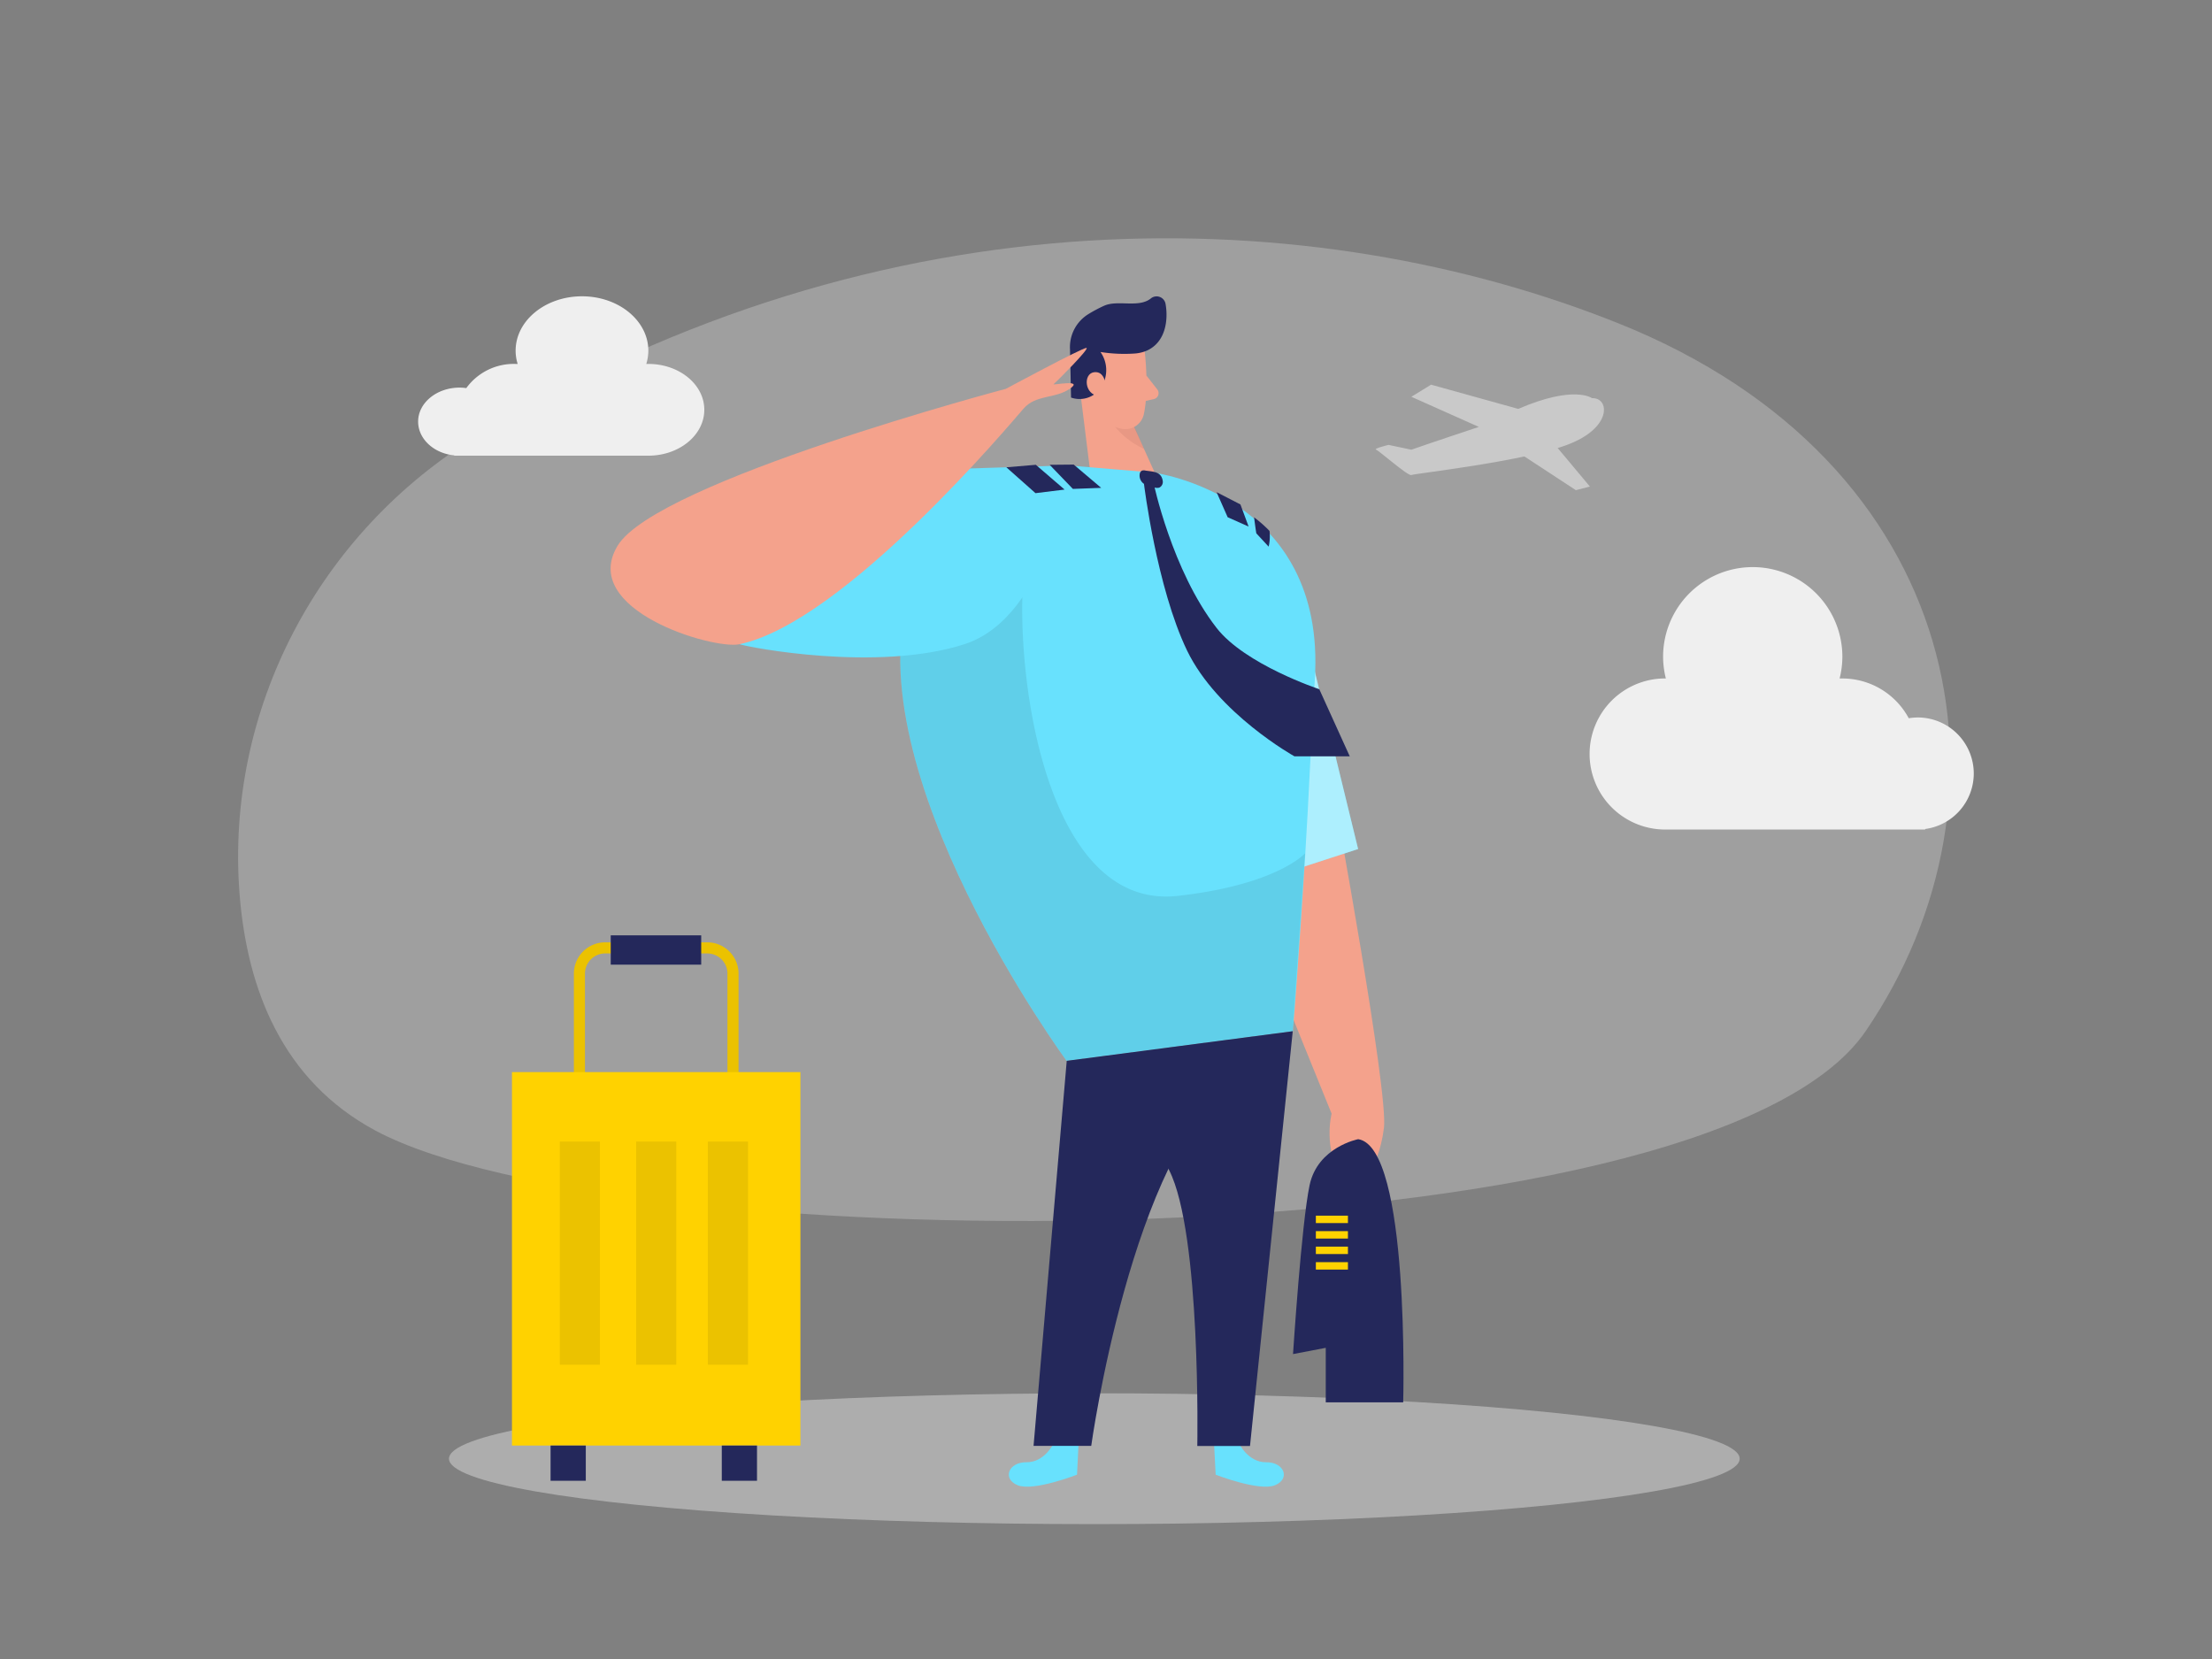 <svg id="Layer_1" data-name="Layer 1" xmlns="http://www.w3.org/2000/svg" viewBox="0 0 400 300"><rect x="0" y="0" width="400" height="300" fill="#808080" stroke="none"/><path d="M86.33,78.81c-28.68,17.46-45.67,49.51-43,83,1.38,17.11,7.74,33.61,24.55,42.63,44.83,24,240.54,24.45,269.51-18s18.19-102.84-44.8-128C238,36.6,160.37,33.72,86.33,78.81Z" fill="#e6e6e6" opacity="0.3"/><ellipse cx="197.89" cy="263.78" rx="116.7" ry="11.83" fill="#e6e6e6" opacity="0.45"/><path d="M104.78,201.4V176.06a4.65,4.65,0,0,1,4.64-4.65h18.49a4.65,4.65,0,0,1,4.64,4.65V201.4" fill="none" stroke="#ffd200" stroke-miterlimit="10" stroke-width="2"/><path d="M104.78,201.4V176.06a4.65,4.65,0,0,1,4.64-4.65h18.49a4.65,4.65,0,0,1,4.64,4.65V201.4" fill="none" stroke="#000" stroke-miterlimit="10" stroke-width="2" opacity="0.08"/><rect x="110.44" y="169.14" width="16.36" height="5.3" fill="#24285b"/><rect x="92.58" y="193.87" width="52.16" height="67.53" fill="#ffd200"/><rect x="99.56" y="261.4" width="6.37" height="6.37" fill="#24285b"/><rect x="130.52" y="261.4" width="6.37" height="6.37" fill="#24285b"/><rect x="101.23" y="206.43" width="7.25" height="40.35" opacity="0.08"/><rect x="115.04" y="206.43" width="7.25" height="40.35" opacity="0.08"/><rect x="128.01" y="206.43" width="7.25" height="40.35" opacity="0.08"/><path d="M241.26,144.1s9.83,53.28,9,59.87c-1,8-5.19,12.64-7.46,9.24-3.66-5.47-2-11.82-2-11.82l-17.52-43.18Z" fill="#f4a28c"/><path d="M224.05,261s1.64,3.46,4.91,3.42,4.43,3,1.59,4.16-10.72-1.91-10.72-1.91l-.31-6Z" fill="#68e1fd"/><path d="M190.53,261s-1.64,3.46-4.91,3.42-4.43,3-1.59,4.16,10.73-1.91,10.73-1.91l.3-6Z" fill="#68e1fd"/><polygon points="194.99 68 197.75 90.19 209.87 87.8 202.99 72.61 194.99 68" fill="#f4a28c"/><path d="M204.64,75.87a8.07,8.07,0,0,1-4.5-1.18s1.31,3.88,6.74,6.51Z" fill="#ce8172" opacity="0.31"/><path d="M237,118.31l8.59,35.22-26.83,8.73s-1.21-45.63,6.32-48S237,118.31,237,118.31Z" fill="#68e1fd"/><path d="M237,118.31l8.59,35.22-26.83,8.73s-1.21-45.63,6.32-48S237,118.31,237,118.31Z" fill="#fff" opacity="0.46"/><path d="M237.76,122.94c-.67,10.26-1.08,21.37-1.72,31.37v.07c-1,16.05-2,29.27-2.23,31.7l0,.4L207,190l-14.12,1.84s-38.6-52.54-28.36-84.92c3.35-10.58,11.9-19,28.72-22.75l15.33,1.29S239.94,89.46,237.76,122.94Z" fill="#68e1fd"/><path d="M236,154.31v.07l-2.23,31.7,0,.4c-.06.85-24.78,3.24-26.75,3.5l-14.12,1.84s-38.6-52.54-28.36-84.92A62.31,62.31,0,0,1,174.82,102c3.15-1.25,6.85-2.46,9.84-1.09a5,5,0,0,1,.72.39C183,118,188,164.82,213,162,230.93,160,236,154.31,236,154.31Z" opacity="0.08"/><path d="M192.9,191.83l40.87-5.35-7.73,75h-9.53s.71-38.46-5.09-49.87S192.9,191.83,192.9,191.83Z" fill="#24285b"/><path d="M192.9,191.83l-6,69.63h10.43s7.27-52.77,26-66.39Z" fill="#24285b"/><path d="M207,63.57s.83,6.78-.16,11.34a3.42,3.42,0,0,1-4.1,2.61c-2.28-.53-5.23-1.91-6.11-5.49l-2.24-5.88a6.13,6.13,0,0,1,2.47-6.64C200.59,56.61,206.69,59.42,207,63.57Z" fill="#f4a28c"/><path d="M205.3,63.92a27.35,27.35,0,0,1-6.3-.27,5.69,5.69,0,0,1,.21,6.24,4.64,4.64,0,0,1-5.53,2l-.19-8.76a7,7,0,0,1,3.31-6.32,25.36,25.36,0,0,1,2.88-1.53c2.48-1.1,6.24.46,8.44-1.32a1.64,1.64,0,0,1,2.65,1c.48,2.65.15,6.86-3.4,8.45A6.73,6.73,0,0,1,205.3,63.92Z" fill="#24285b"/><path d="M199.94,69.66s-.14-2.62-2.11-2.35-1.78,4.06.91,4.32Z" fill="#f4a28c"/><path d="M207.28,67.87l2,2.56a1.1,1.1,0,0,1-.63,1.74l-2.59.58Z" fill="#f4a28c"/><path d="M193.27,84.15l-13.8.43L136,85.93s-3.94,30-2.25,30.57,24.92,5.06,40.62,0S193.27,84.15,193.27,84.15Z" fill="#68e1fd"/><path d="M133.7,116.5c-4.74,1-29.09-6.2-22-17.84s70.2-28.35,70.2-28.35,13.94-7.5,14.57-7.4-5.56,6.26-5.93,6.55,5.62-1,2.9.85-6.09,1-8.35,3.58S152.66,112.56,133.7,116.5Z" fill="#f4a28c"/><polygon points="181.98 84.5 187.25 89.18 192.51 88.53 187.31 84.05 181.98 84.5" fill="#24285b"/><polygon points="189.81 84.05 194.01 88.41 199.13 88.22 194.16 84.01 189.81 84.05" fill="#24285b"/><path d="M220,89l2,4.53,3.79,1.69-1.48-4S221.06,89.53,220,89Z" fill="#24285b"/><path d="M226.78,93.55s.19,1.6.4,2.89l2.23,2.41a8.29,8.29,0,0,0,.16-2.84A23.46,23.46,0,0,0,226.78,93.55Z" fill="#24285b"/><path d="M207.16,85.1a1.19,1.19,0,0,0-.65,0,.8.8,0,0,0-.4.53,1.81,1.81,0,0,0,.76,1.87,4.16,4.16,0,0,0,2,.68,1.62,1.62,0,0,0,.76,0,1.15,1.15,0,0,0,.63-1.22C210,85.25,208.54,85.31,207.16,85.1Z" fill="#24285b"/><path d="M206.87,87.53s2.29,18.69,7.78,30.09,19.43,19.15,19.43,19.15h10l-5.51-12.14s-13.43-4.45-18.58-11.09c-8.1-10.42-11.41-26.3-11.41-26.3Z" fill="#24285b"/><path d="M245.61,206s-7.32,1.4-8.79,8.3-3,30.56-3,30.56l5.92-1.13v9.86h14S255,207.44,245.61,206Z" fill="#24285b"/><rect x="237.95" y="219.83" width="5.8" height="1.34" fill="#ffd200"/><rect x="237.95" y="222.63" width="5.8" height="1.34" fill="#ffd200"/><rect x="237.95" y="225.43" width="5.8" height="1.34" fill="#ffd200"/><rect x="237.95" y="228.24" width="5.8" height="1.34" fill="#ffd200"/><path d="M356.92,139.87a10.14,10.14,0,0,0-10.13-10.13,10.86,10.86,0,0,0-1.63.14,13.63,13.63,0,0,0-12-7.19c-.17,0-.34,0-.5,0a16.4,16.4,0,0,0,.5-3.93,16.21,16.21,0,1,0-32.42,0,16.4,16.4,0,0,0,.5,3.93c-.17,0-.33,0-.5,0a13.66,13.66,0,0,0,0,27.31h47.39v-.09A10.14,10.14,0,0,0,356.92,139.87Z" fill="#efefef"/><path d="M75.61,76.24c0-3.39,3.36-6.15,7.51-6.15a9.41,9.41,0,0,1,1.2.09,10.61,10.61,0,0,1,8.92-4.37l.37,0a8,8,0,0,1-.37-2.39c0-5.44,5.38-9.84,12-9.84s12,4.4,12,9.84a8.34,8.34,0,0,1-.37,2.39l.37,0c5.59,0,10.12,3.71,10.12,8.29s-4.53,8.3-10.12,8.3H82.14v-.06C78.46,82,75.61,79.37,75.61,76.24Z" fill="#efefef"/><path d="M287.88,72s-3.19-2.44-13.33,1.94l-15.77-4.38-3.56,2.19,12.2,5.45s-9.57,3.18-12.2,4.12l-4.13-.87s-2.82.68-2.25.87,5.82,4.85,6.38,4.58,19.9-2.38,28.15-5.45S291.07,71.86,287.88,72Z" fill="#c9c9c9"/><polygon points="274.36 81.69 284.97 88.64 287.5 87.98 279.81 78.78 274.36 81.69" fill="#c9c9c9"/></svg>
